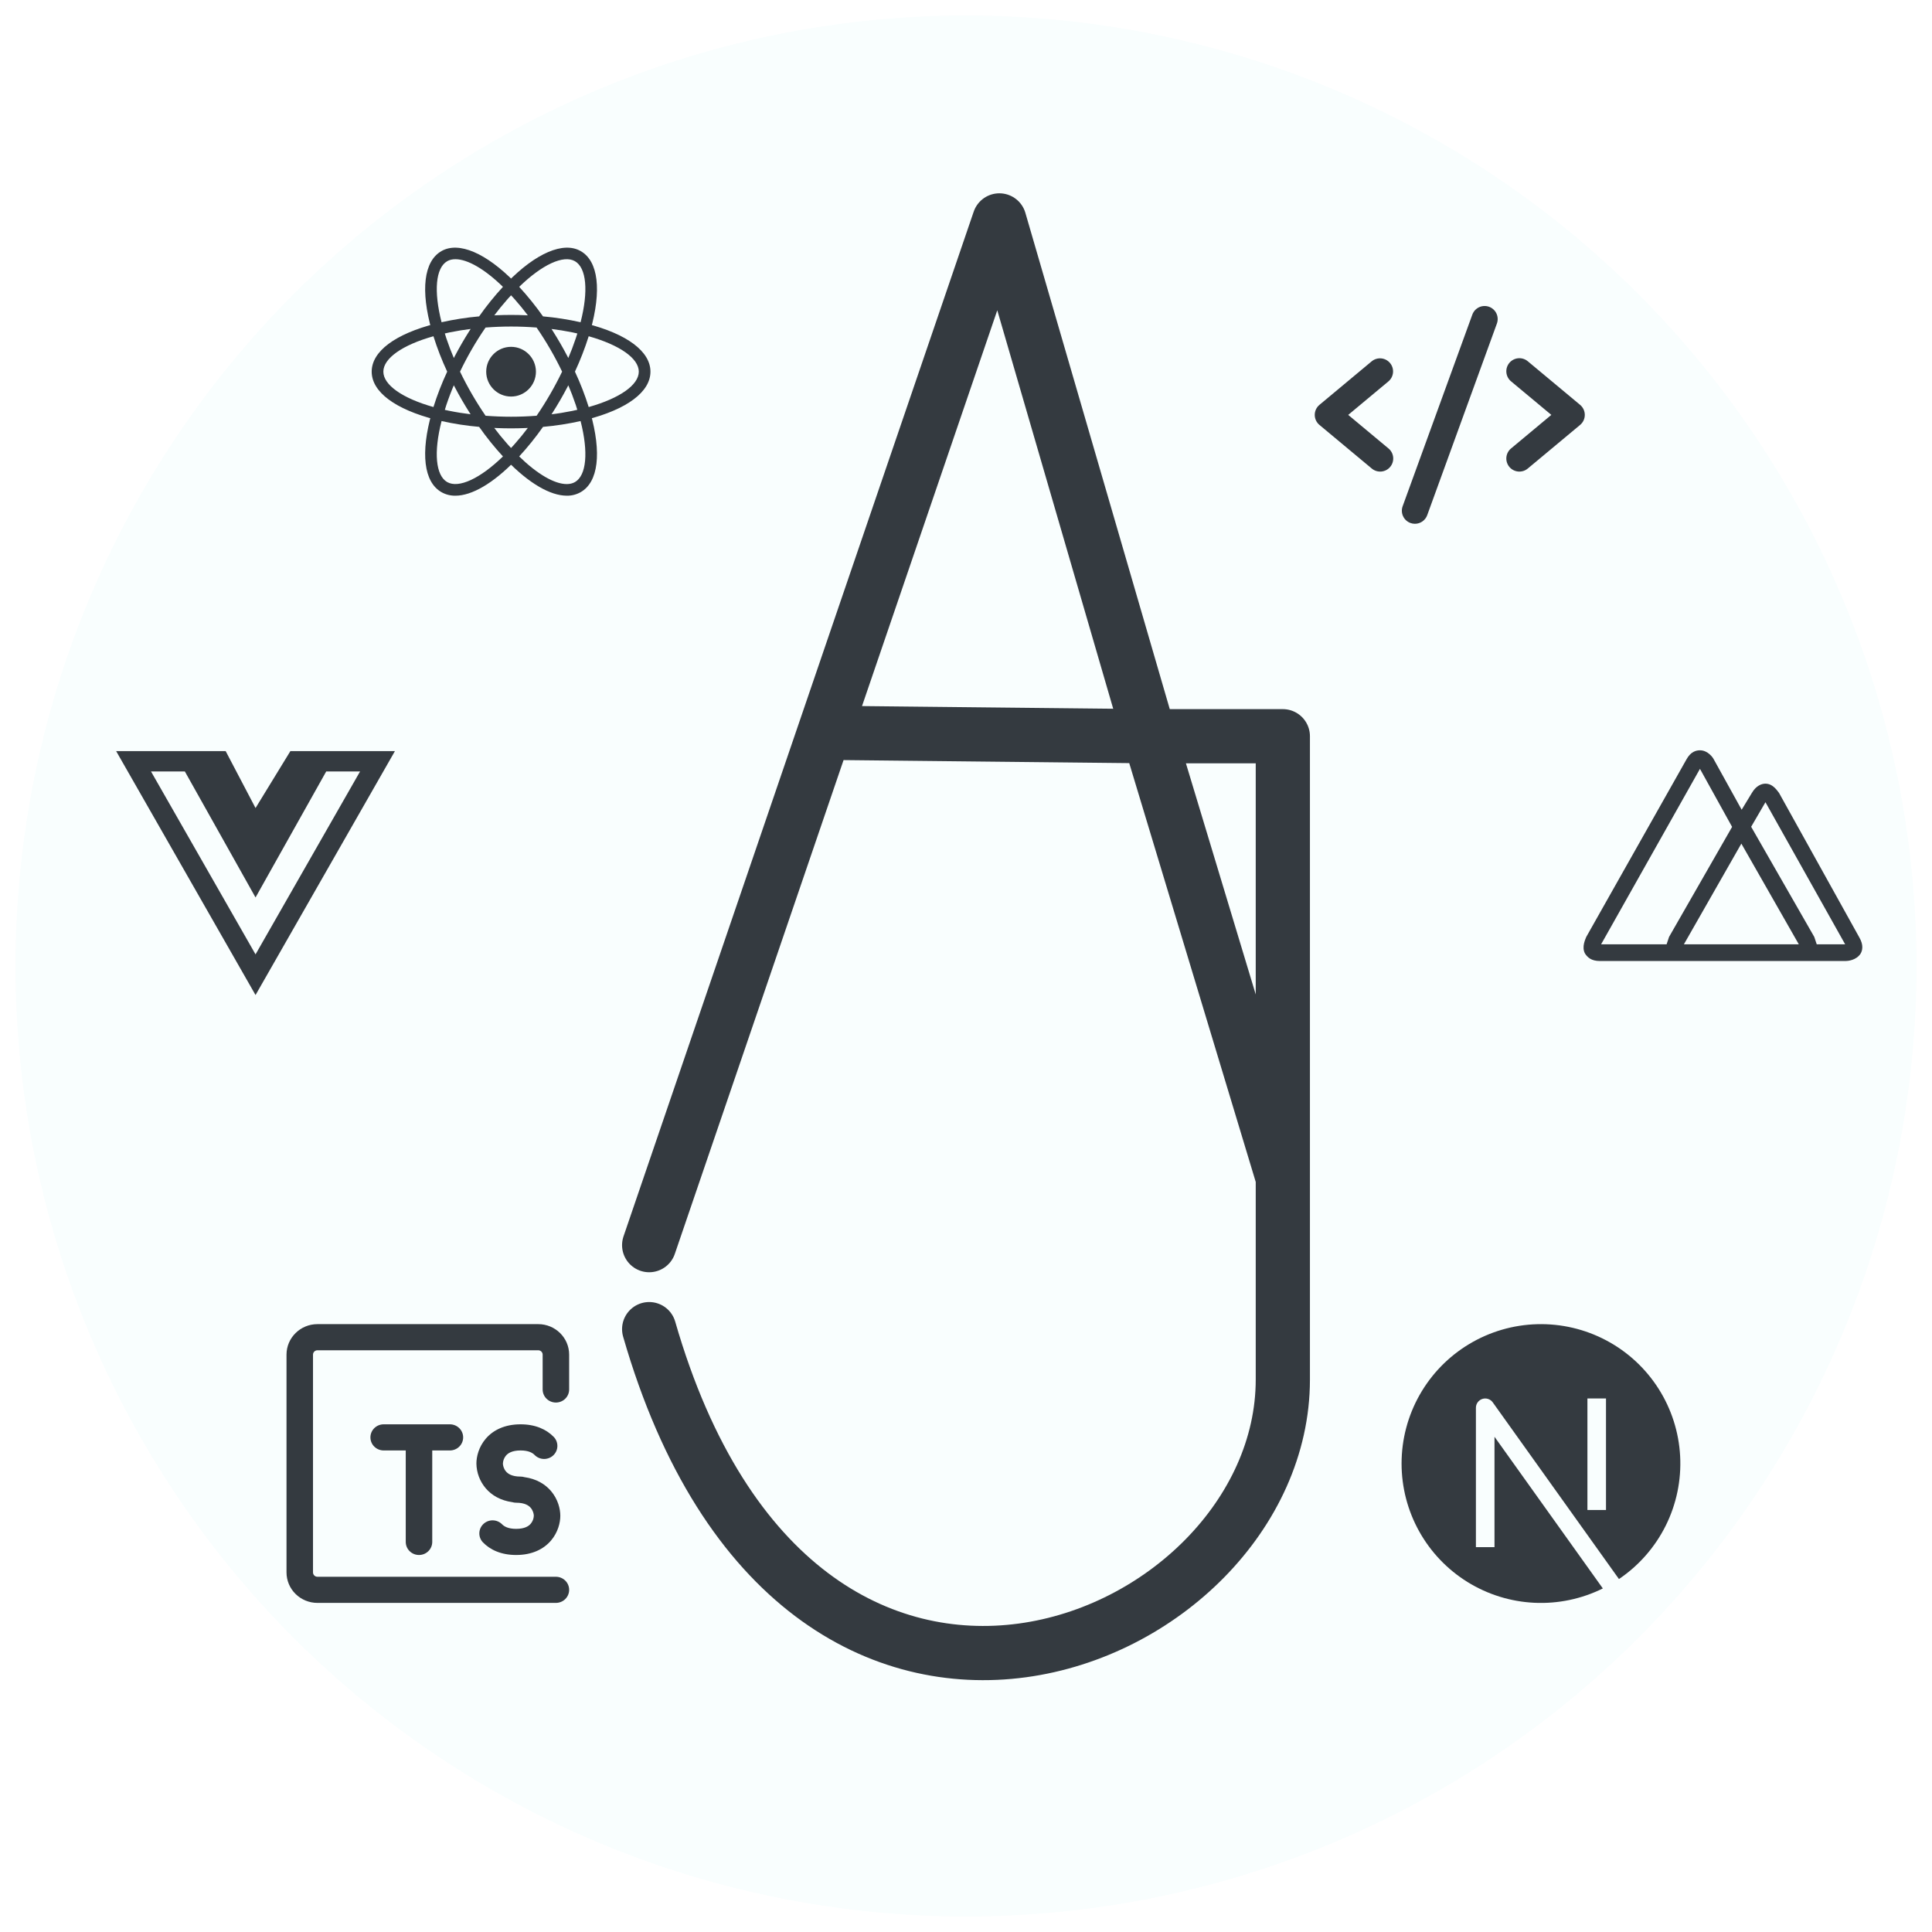 <svg width="499" height="499" viewBox="0 0 499 499" fill="none" xmlns="http://www.w3.org/2000/svg">
<g filter="url(#filter0_d_155_368)">
<circle cx="249.5" cy="245.5" r="245.5" fill="#F9FEFE"/>
</g>
<path d="M167.667 321.598L212.89 189.263M331.333 304.243L296.877 190.156M296.877 190.156L258.114 56.928L212.89 189.263M296.877 190.156L212.89 189.263M296.877 190.156H331.333V356.309C331.333 425.731 206.43 477.797 167.667 343.292" stroke="#343A40" stroke-width="14" stroke-linecap="round" stroke-linejoin="round"/>
<path d="M358.609 98.503L348.22 107.159L358.609 115.816C358.954 116.099 359.239 116.446 359.449 116.84C359.658 117.233 359.788 117.664 359.83 118.107C359.872 118.55 359.826 118.998 359.694 119.424C359.563 119.849 359.348 120.244 359.063 120.587C358.778 120.929 358.428 121.212 358.033 121.418C357.638 121.624 357.207 121.75 356.763 121.789C356.319 121.828 355.872 121.778 355.447 121.643C355.023 121.508 354.629 121.29 354.289 121.003L340.789 109.753C340.409 109.436 340.103 109.039 339.893 108.591C339.683 108.143 339.574 107.654 339.574 107.159C339.574 106.665 339.683 106.176 339.893 105.728C340.103 105.28 340.409 104.883 340.789 104.566L354.289 93.316C354.978 92.752 355.862 92.483 356.748 92.567C357.635 92.651 358.452 93.082 359.022 93.767C359.592 94.451 359.868 95.332 359.791 96.219C359.714 97.107 359.289 97.927 358.609 98.503ZM408.109 104.566L394.609 93.316C394.269 93.028 393.876 92.811 393.451 92.676C393.027 92.541 392.58 92.491 392.136 92.53C391.692 92.569 391.26 92.695 390.865 92.901C390.471 93.107 390.12 93.39 389.835 93.732C389.55 94.074 389.336 94.47 389.204 94.895C389.073 95.321 389.027 95.768 389.069 96.212C389.111 96.655 389.241 97.086 389.45 97.479C389.659 97.872 389.945 98.22 390.289 98.503L400.679 107.159L390.289 115.816C389.945 116.099 389.659 116.446 389.45 116.84C389.241 117.233 389.111 117.664 389.069 118.107C389.027 118.55 389.073 118.998 389.204 119.424C389.336 119.849 389.55 120.244 389.835 120.587C390.12 120.929 390.471 121.212 390.865 121.418C391.26 121.624 391.692 121.75 392.136 121.789C392.58 121.828 393.027 121.778 393.451 121.643C393.876 121.508 394.269 121.29 394.609 121.003L408.109 109.753C408.49 109.436 408.795 109.039 409.005 108.591C409.215 108.143 409.324 107.654 409.324 107.159C409.324 106.665 409.215 106.176 409.005 105.728C408.795 105.28 408.49 104.883 408.109 104.566ZM384.602 79.237C384.186 79.085 383.743 79.017 383.301 79.037C382.858 79.056 382.423 79.163 382.021 79.35C381.62 79.538 381.259 79.803 380.959 80.13C380.66 80.457 380.428 80.84 380.277 81.256L362.277 130.756C361.972 131.597 362.013 132.525 362.392 133.336C362.77 134.146 363.455 134.773 364.296 135.079C364.665 135.215 365.056 135.285 365.449 135.284C366.142 135.285 366.818 135.071 367.386 134.674C367.954 134.276 368.385 133.714 368.622 133.063L386.622 83.562C386.773 83.146 386.841 82.704 386.822 82.261C386.802 81.818 386.696 81.383 386.508 80.981C386.321 80.58 386.056 80.219 385.729 79.92C385.402 79.62 385.019 79.388 384.602 79.237Z" fill="#343A40"/>
<path d="M87.342 194H75L66 208.7L58.287 194H30L66 257L102 194H87.342ZM39 199.25H47.742L66 231.8L84.258 199.25H93L66 246.5L39 199.25Z" fill="#343A40"/>
<path d="M132 89.579C128.461 89.579 125.578 92.461 125.578 96C125.578 99.539 128.461 102.422 132 102.422C135.539 102.422 138.422 99.539 138.422 96C138.422 92.461 135.539 89.579 132 89.579ZM114.023 108.762L112.605 108.411C102.057 105.738 96 101.216 96 95.989C96 90.762 102.059 86.24 112.605 83.567L114.023 83.216L114.421 84.622C115.491 88.305 116.859 91.895 118.511 95.356L118.815 95.989L118.511 96.632C116.855 100.092 115.487 103.683 114.421 107.367L114.023 108.762ZM111.95 86.847C103.934 89.097 99.013 92.553 99.013 95.989C99.013 99.424 103.936 102.867 111.95 105.131C112.933 102.009 114.119 98.955 115.501 95.989C114.117 93.023 112.931 89.969 111.95 86.847ZM149.977 108.762L149.579 107.356C148.511 103.675 147.143 100.089 145.489 96.632L145.185 95.989L145.489 95.345C147.145 91.885 148.513 88.295 149.579 84.611L149.977 83.216L151.395 83.567C161.943 86.24 168 90.762 168 95.989C168 101.216 161.941 105.738 151.395 108.411L149.977 108.762ZM148.499 95.989C149.886 98.953 151.072 102.007 152.05 105.131C160.078 102.869 164.987 99.424 164.987 95.989C164.987 92.553 160.064 89.111 152.05 86.847C151.065 89.968 149.879 93.021 148.499 95.989ZM111.926 86.836L111.527 85.43C108.562 74.976 109.464 67.477 114 64.862C118.453 62.295 125.59 65.33 133.078 73.019L134.097 74.062L133.078 75.106C130.419 77.873 127.989 80.852 125.812 84.012L125.403 84.586L124.699 84.644C120.87 84.947 117.073 85.558 113.343 86.474L111.926 86.836ZM117.62 66.95C116.813 66.95 116.097 67.115 115.499 67.466C112.522 69.189 111.995 75.165 114.045 83.227C117.243 82.511 120.485 82.006 123.749 81.715C125.629 79.038 127.684 76.489 129.901 74.085C125.225 69.526 120.795 66.95 117.62 66.95ZM146.391 128.027C146.38 128.027 146.38 128.027 146.391 128.027C142.114 128.027 136.617 124.816 130.922 118.957L129.903 117.913L130.922 116.869C133.581 114.102 136.011 111.124 138.188 107.963L138.586 107.39L139.29 107.32C143.123 107.028 146.926 106.416 150.657 105.491L152.075 105.14L152.473 106.546C155.438 116.999 154.536 124.487 150 127.1C148.903 127.73 147.656 128.052 146.391 128.027ZM134.097 117.89C138.772 122.449 143.203 125.027 146.377 125.027H146.389C147.185 125.027 147.901 124.852 148.499 124.512C151.476 122.789 152.016 116.813 149.953 108.751C146.755 109.467 143.513 109.968 140.249 110.252C138.369 112.932 136.314 115.482 134.097 117.89ZM152.075 86.836L150.657 86.474C146.923 85.561 143.122 84.95 139.29 84.644L138.586 84.586L138.188 84.012C136.011 80.852 133.581 77.873 130.922 75.106L129.903 74.062L130.922 73.019C138.41 65.33 145.547 62.295 150 64.862C154.536 67.475 155.438 74.976 152.473 85.43L152.075 86.836ZM140.251 81.715C143.515 82.005 146.757 82.511 149.955 83.227C152.018 75.165 151.478 69.187 148.501 67.466C145.536 65.755 139.958 68.379 134.099 74.087C136.31 76.497 138.365 79.045 140.251 81.717V81.715ZM117.62 128.027C116.354 128.049 115.1 127.734 114 127.102C109.464 124.49 108.562 116.999 111.527 106.548L111.926 105.142L113.343 105.493C116.813 106.373 120.633 106.98 124.699 107.322L125.403 107.392L125.801 107.966C127.978 111.126 130.407 114.104 133.067 116.871L134.086 117.915L133.067 118.959C127.383 124.818 121.886 128.029 117.62 128.029V128.027ZM114.047 108.751C111.984 116.813 112.524 122.791 115.501 124.512C118.466 126.2 124.033 123.599 129.903 117.89C127.686 115.482 125.631 112.93 123.751 110.249C120.487 109.967 117.245 109.468 114.047 108.751ZM132 110.636C129.527 110.636 126.996 110.531 124.453 110.319L123.749 110.261L123.34 109.676C121.904 107.612 120.555 105.489 119.297 103.313C118.036 101.136 116.867 98.907 115.793 96.632L115.489 95.989L115.793 95.345C117.944 90.797 120.468 86.434 123.34 82.302L123.749 81.717L124.453 81.659C129.476 81.236 134.524 81.236 139.547 81.659L140.251 81.717L140.66 82.302C143.535 86.432 146.06 90.795 148.207 95.345L148.51 95.989L148.207 96.632C146.064 101.185 143.539 105.549 140.66 109.676L140.251 110.261L139.547 110.319C137.036 110.529 134.519 110.635 132 110.636ZM125.414 107.378C129.844 107.718 134.155 107.718 138.597 107.378C141.074 103.751 143.275 99.943 145.183 95.987C143.284 92.023 141.078 88.215 138.586 84.595C134.202 84.255 129.798 84.255 125.414 84.595C122.92 88.213 120.715 92.022 118.817 95.987C120.725 99.945 122.93 103.753 125.414 107.378Z" fill="#343A40"/>
<g clip-path="url(#clip0_155_368)">
<path fill-rule="evenodd" clip-rule="evenodd" d="M362 378C362 371.788 363.608 365.682 366.667 360.275C369.725 354.868 374.131 350.345 379.456 347.145C384.78 343.945 390.842 342.177 397.052 342.014C403.262 341.85 409.408 343.296 414.894 346.211C420.379 349.126 425.017 353.411 428.356 358.65C431.696 363.888 433.623 369.901 433.95 376.104C434.277 382.308 432.994 388.49 430.224 394.051C427.455 399.611 423.294 404.36 418.146 407.837L385.554 362.208C385.258 361.794 384.839 361.485 384.357 361.324C383.874 361.164 383.353 361.161 382.869 361.316C382.385 361.471 381.962 361.775 381.662 362.186C381.362 362.596 381.2 363.091 381.2 363.6V399.6H386V371.088L413.984 410.265C408.495 412.986 402.402 414.26 396.283 413.968C390.164 413.675 384.22 411.826 379.015 408.596C373.81 405.365 369.515 400.859 366.538 395.505C363.56 390.151 361.999 384.126 362 378ZM410 390V361.2H414.8V390H410Z" fill="#343A40"/>
</g>
<path d="M431.088 246.296L430.928 245.977C430.609 245.338 430.609 244.7 430.769 243.902H413.533L439.068 198.578L449.761 217.888L453.271 215.334L442.578 196.024C442.419 195.705 441.142 193.79 439.068 193.79C438.11 193.79 436.674 194.109 435.557 196.184L409.703 241.987C409.543 242.465 408.426 244.541 409.384 246.296C410.022 247.253 410.979 248.211 413.214 248.211H434.919C432.684 248.211 431.567 247.253 431.088 246.296H431.088ZM480.242 242.146L459.495 204.802C459.176 204.482 458.058 202.407 455.984 202.407C455.026 202.407 453.59 202.886 452.473 204.801L449.76 209.27V217.888L455.984 207.195L476.571 243.901H468.751C468.882 244.661 468.77 245.443 468.432 246.136L468.272 246.295C467.315 248.051 464.921 248.21 464.601 248.21H476.731C477.209 248.21 479.443 248.051 480.561 246.295C481.039 245.497 481.359 244.061 480.242 242.146ZM468.911 246.296V246.136L469.07 245.817C469.23 245.178 469.389 244.54 469.23 243.902L468.592 241.987L452.312 213.579L449.919 209.271H449.759L447.365 213.579L431.087 241.987L430.449 243.902C430.294 244.713 430.406 245.553 430.768 246.296C431.407 247.253 432.364 248.211 434.599 248.211H464.921C465.4 248.211 467.794 248.051 468.911 246.296ZM449.76 217.888L464.602 243.902H434.918L449.76 217.888Z" fill="#343A40"/>
<g clip-path="url(#clip1_155_368)">
<path d="M74 349.875C74 345.528 77.577 342 81.984 342H139.016C143.423 342 147 345.528 147 349.875V358.875C147 359.77 146.639 360.629 145.998 361.261C145.356 361.894 144.486 362.25 143.578 362.25C142.671 362.25 141.8 361.894 141.158 361.261C140.517 360.629 140.156 359.77 140.156 358.875V349.875C140.156 349.577 140.036 349.29 139.822 349.08C139.608 348.869 139.318 348.75 139.016 348.75H81.984C81.682 348.75 81.392 348.869 81.178 349.08C80.964 349.29 80.844 349.577 80.844 349.875V406.125C80.844 406.746 81.355 407.25 81.984 407.25H143.578C144.486 407.25 145.356 407.606 145.998 408.239C146.639 408.871 147 409.73 147 410.625C147 411.52 146.639 412.379 145.998 413.011C145.356 413.644 144.486 414 143.578 414H81.984C79.867 414 77.836 413.17 76.339 411.693C74.841 410.217 74 408.214 74 406.125V349.875ZM95.672 371.25C95.672 370.355 96.032 369.496 96.674 368.864C97.316 368.231 98.186 367.875 99.094 367.875H116.203C117.111 367.875 117.981 368.231 118.623 368.864C119.264 369.496 119.625 370.355 119.625 371.25C119.625 372.145 119.264 373.004 118.623 373.636C117.981 374.269 117.111 374.625 116.203 374.625H111.641V398.25C111.641 399.145 111.28 400.004 110.638 400.636C109.997 401.269 109.126 401.625 108.219 401.625C107.311 401.625 106.441 401.269 105.799 400.636C105.157 400.004 104.797 399.145 104.797 398.25V374.625H99.094C98.186 374.625 97.316 374.269 96.674 373.636C96.032 373.004 95.672 372.145 95.672 371.25ZM125.447 371.61C127.354 369.369 130.351 367.875 134.453 367.875C138.263 367.875 141.137 369.162 143.076 371.183C143.677 371.837 143.994 372.697 143.959 373.579C143.925 374.461 143.541 375.295 142.89 375.901C142.24 376.508 141.374 376.838 140.479 376.823C139.584 376.807 138.731 376.446 138.103 375.817C137.601 375.295 136.597 374.625 134.453 374.625C132.172 374.625 131.168 375.381 130.684 375.953C130.201 376.532 129.923 377.251 129.891 378C129.891 378.468 130.087 379.35 130.684 380.047C131.173 380.619 132.167 381.375 134.453 381.375C134.8 381.375 135.133 381.424 135.448 381.519C138.473 381.942 140.758 383.274 142.319 385.11C144.116 387.225 144.719 389.718 144.719 391.5C144.719 393.282 144.116 395.775 142.319 397.89C140.412 400.131 137.414 401.625 133.312 401.625C129.503 401.625 126.628 400.338 124.689 398.318C124.088 397.663 123.771 396.803 123.806 395.921C123.841 395.039 124.225 394.205 124.875 393.599C125.526 392.992 126.391 392.662 127.286 392.677C128.181 392.693 129.034 393.054 129.662 393.682C130.164 394.204 131.168 394.875 133.312 394.875C135.594 394.875 136.598 394.119 137.081 393.547C137.564 392.968 137.843 392.249 137.875 391.5C137.875 391.032 137.679 390.15 137.081 389.453C136.593 388.881 135.598 388.125 133.312 388.125C132.976 388.126 132.64 388.077 132.318 387.981C129.293 387.554 127.007 386.226 125.447 384.39C123.927 382.595 123.079 380.339 123.047 378C123.047 376.218 123.649 373.725 125.447 371.61Z" fill="#343A40"/>
</g>
<defs>
<filter id="filter0_d_155_368" x="0" y="0" width="499" height="499" filterUnits="userSpaceOnUse" color-interpolation-filters="sRGB">
<feFlood flood-opacity="0" result="BackgroundImageFix"/>
<feColorMatrix in="SourceAlpha" type="matrix" values="0 0 0 0 0 0 0 0 0 0 0 0 0 0 0 0 0 0 127 0" result="hardAlpha"/>
<feOffset dy="4"/>
<feGaussianBlur stdDeviation="2"/>
<feComposite in2="hardAlpha" operator="out"/>
<feColorMatrix type="matrix" values="0 0 0 0 0 0 0 0 0 0 0 0 0 0 0 0 0 0 0.25 0"/>
<feBlend mode="normal" in2="BackgroundImageFix" result="effect1_dropShadow_155_368"/>
<feBlend mode="normal" in="SourceGraphic" in2="effect1_dropShadow_155_368" result="shape"/>
</filter>
<clipPath id="clip0_155_368">
<rect width="72" height="72" fill="white" transform="translate(362 342)"/>
</clipPath>
<clipPath id="clip1_155_368">
<rect width="73" height="72" fill="white" transform="translate(74 342)"/>
</clipPath>
</defs>
</svg>

